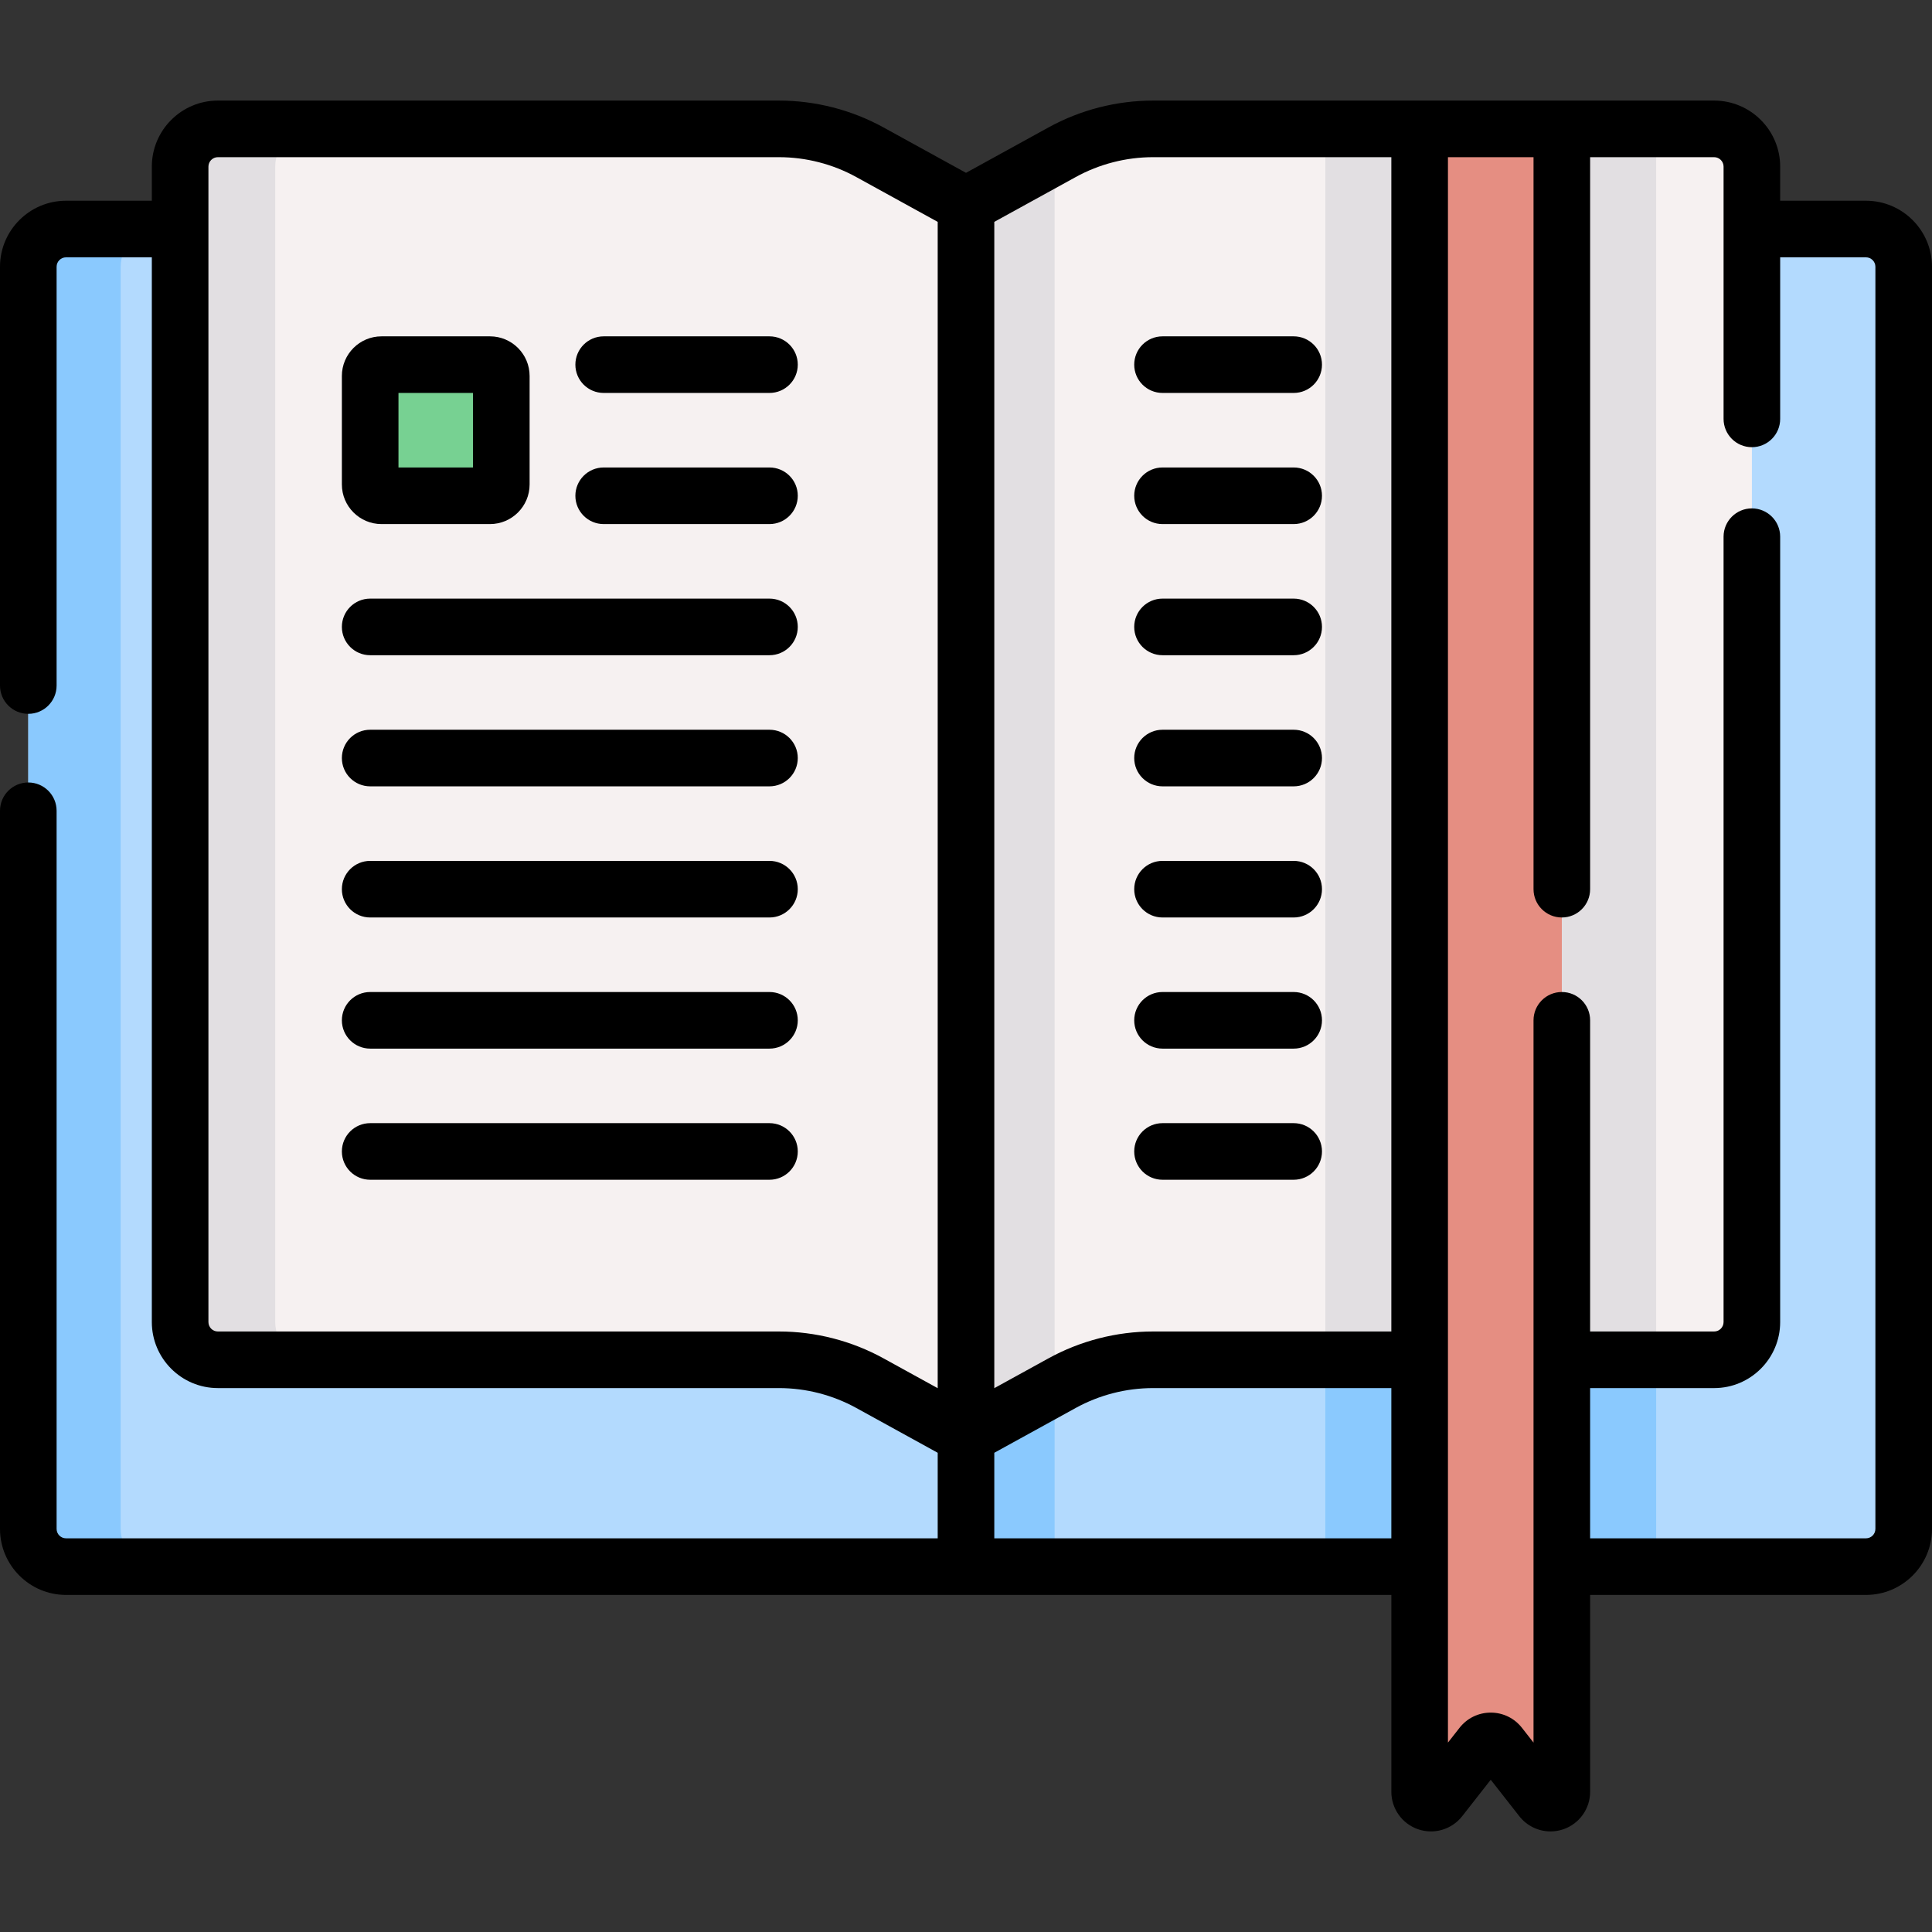 <svg id="Capa_1" enable-background="new 0 0 512 512" height="512" viewBox="0 0 512 512" width="512" xmlns="http://www.w3.org/2000/svg"><rect x="0" y="0" width="512" height="512" fill="#333333" stroke="none"/><g><g><g><path d="m494.5 415.174h-477c-5.523 0-10-4.477-10-10v-334.478c0-5.523 4.477-10 10-10h477c5.523 0 10 4.477 10 10v334.478c0 5.523-4.477 10-10 10z" fill="#b3dafe"/></g><g><path d="m351.223 337.334h87.678v77.84h-87.678z" fill="#8ac9fe"/></g><g><path d="m256 351.374h23.48v63.8h-23.48z" fill="#8ac9fe"/></g><g><path d="m31.98 405.174v-334.478c0-5.523 4.477-10 10-10h-24.48c-5.523 0-10 4.477-10 10v334.478c0 5.523 4.477 10 10 10h24.48c-5.523 0-10-4.477-10-10z" fill="#8ac9fe"/></g><g><path d="m281.462 40.35-22.087 12.156c-2.102 1.157-4.649 1.157-6.75 0l-22.087-12.156c-7.385-4.065-15.679-6.196-24.109-6.196h-148.693c-5.523 0-10 4.477-10 10v306.205c0 5.523 4.477 10 10 10h148.694c8.43 0 16.723 2.131 24.109 6.196l22.087 12.156c2.102 1.157 4.649 1.157 6.75 0l22.087-12.156c7.385-4.065 15.679-6.196 24.109-6.196h148.694c5.523 0 10-4.477 10-10v-306.205c0-5.523-4.477-10-10-10h-148.696c-8.43 0-16.723 2.131-24.108 6.196z" fill="#f6f1f1"/></g><g><path d="m351.223 34.154h87.678v326.205h-87.678z" fill="#e2dfe2"/></g><g><path d="m259.375 378.711 20.105-11.065v-326.205l-20.105 11.065c-1.051.578-2.213.867-3.375.867v326.205c1.162 0 2.324-.289 3.375-.867z" fill="#e2dfe2"/></g><g><path d="m72.936 350.359v-306.205c0-5.523 4.477-10 10-10h-25.2c-5.523 0-10 4.477-10 10v306.205c0 5.523 4.477 10 10 10h25.2c-5.523 0-10-4.478-10-10z" fill="#e2dfe2"/></g><g><path d="m129.852 131.386h-28.752c-1.657 0-3-1.343-3-3v-28.752c0-1.657 1.343-3 3-3h28.752c1.657 0 3 1.343 3 3v28.752c0 1.657-1.343 3-3 3z" fill="#77d192"/></g><g><path d="m413.9 34.154v440.692c0 2.851-3.603 4.095-5.361 1.85l-11.116-14.188c-1.201-1.533-3.522-1.533-4.723 0l-11.116 14.188c-1.758 2.244-5.361 1.001-5.361-1.85v-440.692z" fill="#e58e82"/></g></g><g><path d="m494.5 53.196h-22.736v-9.042c0-9.649-7.851-17.5-17.5-17.5h-148.694c-9.668 0-19.255 2.464-27.725 7.125l-21.845 12.023-21.845-12.022c-8.47-4.662-18.057-7.126-27.725-7.126h-148.694c-9.649 0-17.5 7.851-17.5 17.5v9.042h-22.736c-9.649 0-17.5 7.851-17.5 17.5v110.98c0 4.142 3.358 7.5 7.5 7.5s7.5-3.358 7.5-7.5v-110.98c0-1.378 1.122-2.5 2.5-2.5h22.736v282.162c0 9.649 7.851 17.5 17.5 17.5h148.694c7.146 0 14.232 1.821 20.492 5.267l21.578 11.876v22.673h-231c-1.378 0-2.5-1.122-2.5-2.5v-190.308c0-4.142-3.358-7.5-7.5-7.5s-7.5 3.358-7.5 7.5v190.308c0 9.649 7.851 17.5 17.5 17.5h351.222v52.172c0 4.477 2.843 8.465 7.075 9.925 4.23 1.461 8.93.074 11.691-3.45l7.573-9.667 7.574 9.667c2.029 2.589 5.103 4.024 8.27 4.024 1.143 0 2.298-.187 3.421-.575 4.231-1.46 7.075-5.449 7.075-9.925v-52.172h73.1c9.649 0 17.5-7.851 17.5-17.5v-334.477c-.001-9.649-7.852-17.5-17.501-17.5zm-209.422-6.276c6.26-3.445 13.346-5.267 20.492-5.267h63.152v311.205h-63.152c-9.668 0-19.255 2.464-27.725 7.125l-14.346 7.895v-309.081zm-50.923 313.064c-8.47-4.662-18.057-7.126-27.725-7.126h-148.694c-1.378 0-2.5-1.122-2.5-2.5v-306.204c0-1.378 1.122-2.5 2.5-2.5h148.694c7.146 0 14.232 1.821 20.492 5.267l21.578 11.876v309.083zm29.345 47.69v-22.673l21.578-11.876c6.26-3.445 13.346-5.267 20.492-5.267h63.152v39.815h-105.222zm233.5-2.5c0 1.378-1.122 2.5-2.5 2.5h-73.1v-39.815h32.864c9.649 0 17.5-7.851 17.5-17.5v-208.13c0-4.142-3.358-7.5-7.5-7.5s-7.5 3.358-7.5 7.5v208.129c0 1.378-1.122 2.5-2.5 2.5h-32.864v-82.464c0-4.142-3.358-7.5-7.5-7.5s-7.5 3.358-7.5 7.5v191.412l-3.074-3.923c-2.004-2.557-5.016-4.023-8.265-4.023s-6.261 1.466-8.265 4.024l-3.074 3.923v-420.153h22.678v193.988c0 4.142 3.358 7.5 7.5 7.5s7.5-3.358 7.5-7.5v-193.988h32.864c1.378 0 2.5 1.122 2.5 2.5v66.856c0 4.142 3.358 7.5 7.5 7.5s7.5-3.358 7.5-7.5v-42.814h22.736c1.378 0 2.5 1.122 2.5 2.5z"/><path d="m203.92 89.134h-43.94c-4.142 0-7.5 3.358-7.5 7.5s3.358 7.5 7.5 7.5h43.94c4.142 0 7.5-3.358 7.5-7.5s-3.358-7.5-7.5-7.5z"/><path d="m203.92 123.886h-43.94c-4.142 0-7.5 3.358-7.5 7.5s3.358 7.5 7.5 7.5h43.94c4.142 0 7.5-3.358 7.5-7.5s-3.358-7.5-7.5-7.5z"/><path d="m203.92 158.638h-105.82c-4.142 0-7.5 3.358-7.5 7.5s3.358 7.5 7.5 7.5h105.82c4.142 0 7.5-3.358 7.5-7.5s-3.358-7.5-7.5-7.5z"/><path d="m203.92 193.39h-105.82c-4.142 0-7.5 3.358-7.5 7.5s3.358 7.5 7.5 7.5h105.82c4.142 0 7.5-3.358 7.5-7.5s-3.358-7.5-7.5-7.5z"/><path d="m203.92 228.142h-105.82c-4.142 0-7.5 3.358-7.5 7.5s3.358 7.5 7.5 7.5h105.82c4.142 0 7.5-3.358 7.5-7.5s-3.358-7.5-7.5-7.5z"/><path d="m203.92 262.894h-105.82c-4.142 0-7.5 3.358-7.5 7.5s3.358 7.5 7.5 7.5h105.82c4.142 0 7.5-3.358 7.5-7.5s-3.358-7.5-7.5-7.5z"/><path d="m203.92 297.646h-105.82c-4.142 0-7.5 3.358-7.5 7.5s3.358 7.5 7.5 7.5h105.82c4.142 0 7.5-3.358 7.5-7.5s-3.358-7.5-7.5-7.5z"/><path d="m308.08 104.134h34.76c4.142 0 7.5-3.358 7.5-7.5s-3.358-7.5-7.5-7.5h-34.76c-4.142 0-7.5 3.358-7.5 7.5s3.358 7.5 7.5 7.5z"/><path d="m308.08 138.886h34.76c4.142 0 7.5-3.358 7.5-7.5s-3.358-7.5-7.5-7.5h-34.76c-4.142 0-7.5 3.358-7.5 7.5s3.358 7.5 7.5 7.5z"/><path d="m308.08 173.638h34.76c4.142 0 7.5-3.358 7.5-7.5s-3.358-7.5-7.5-7.5h-34.76c-4.142 0-7.5 3.358-7.5 7.5s3.358 7.5 7.5 7.5z"/><path d="m308.08 208.39h34.76c4.142 0 7.5-3.358 7.5-7.5s-3.358-7.5-7.5-7.5h-34.76c-4.142 0-7.5 3.358-7.5 7.5s3.358 7.5 7.5 7.5z"/><path d="m308.08 243.142h34.76c4.142 0 7.5-3.358 7.5-7.5s-3.358-7.5-7.5-7.5h-34.76c-4.142 0-7.5 3.358-7.5 7.5s3.358 7.5 7.5 7.5z"/><path d="m308.08 277.894h34.76c4.142 0 7.5-3.358 7.5-7.5s-3.358-7.5-7.5-7.5h-34.76c-4.142 0-7.5 3.358-7.5 7.5s3.358 7.5 7.5 7.5z"/><path d="m308.08 312.646h34.76c4.142 0 7.5-3.358 7.5-7.5s-3.358-7.5-7.5-7.5h-34.76c-4.142 0-7.5 3.358-7.5 7.5s3.358 7.5 7.5 7.5z"/><path d="m101.1 138.886h28.752c5.79 0 10.5-4.71 10.5-10.5v-28.752c0-5.79-4.71-10.5-10.5-10.5h-28.752c-5.79 0-10.5 4.71-10.5 10.5v28.752c0 5.789 4.711 10.5 10.5 10.5zm4.5-34.752h19.752v19.752h-19.752z"/></g></g></svg>
